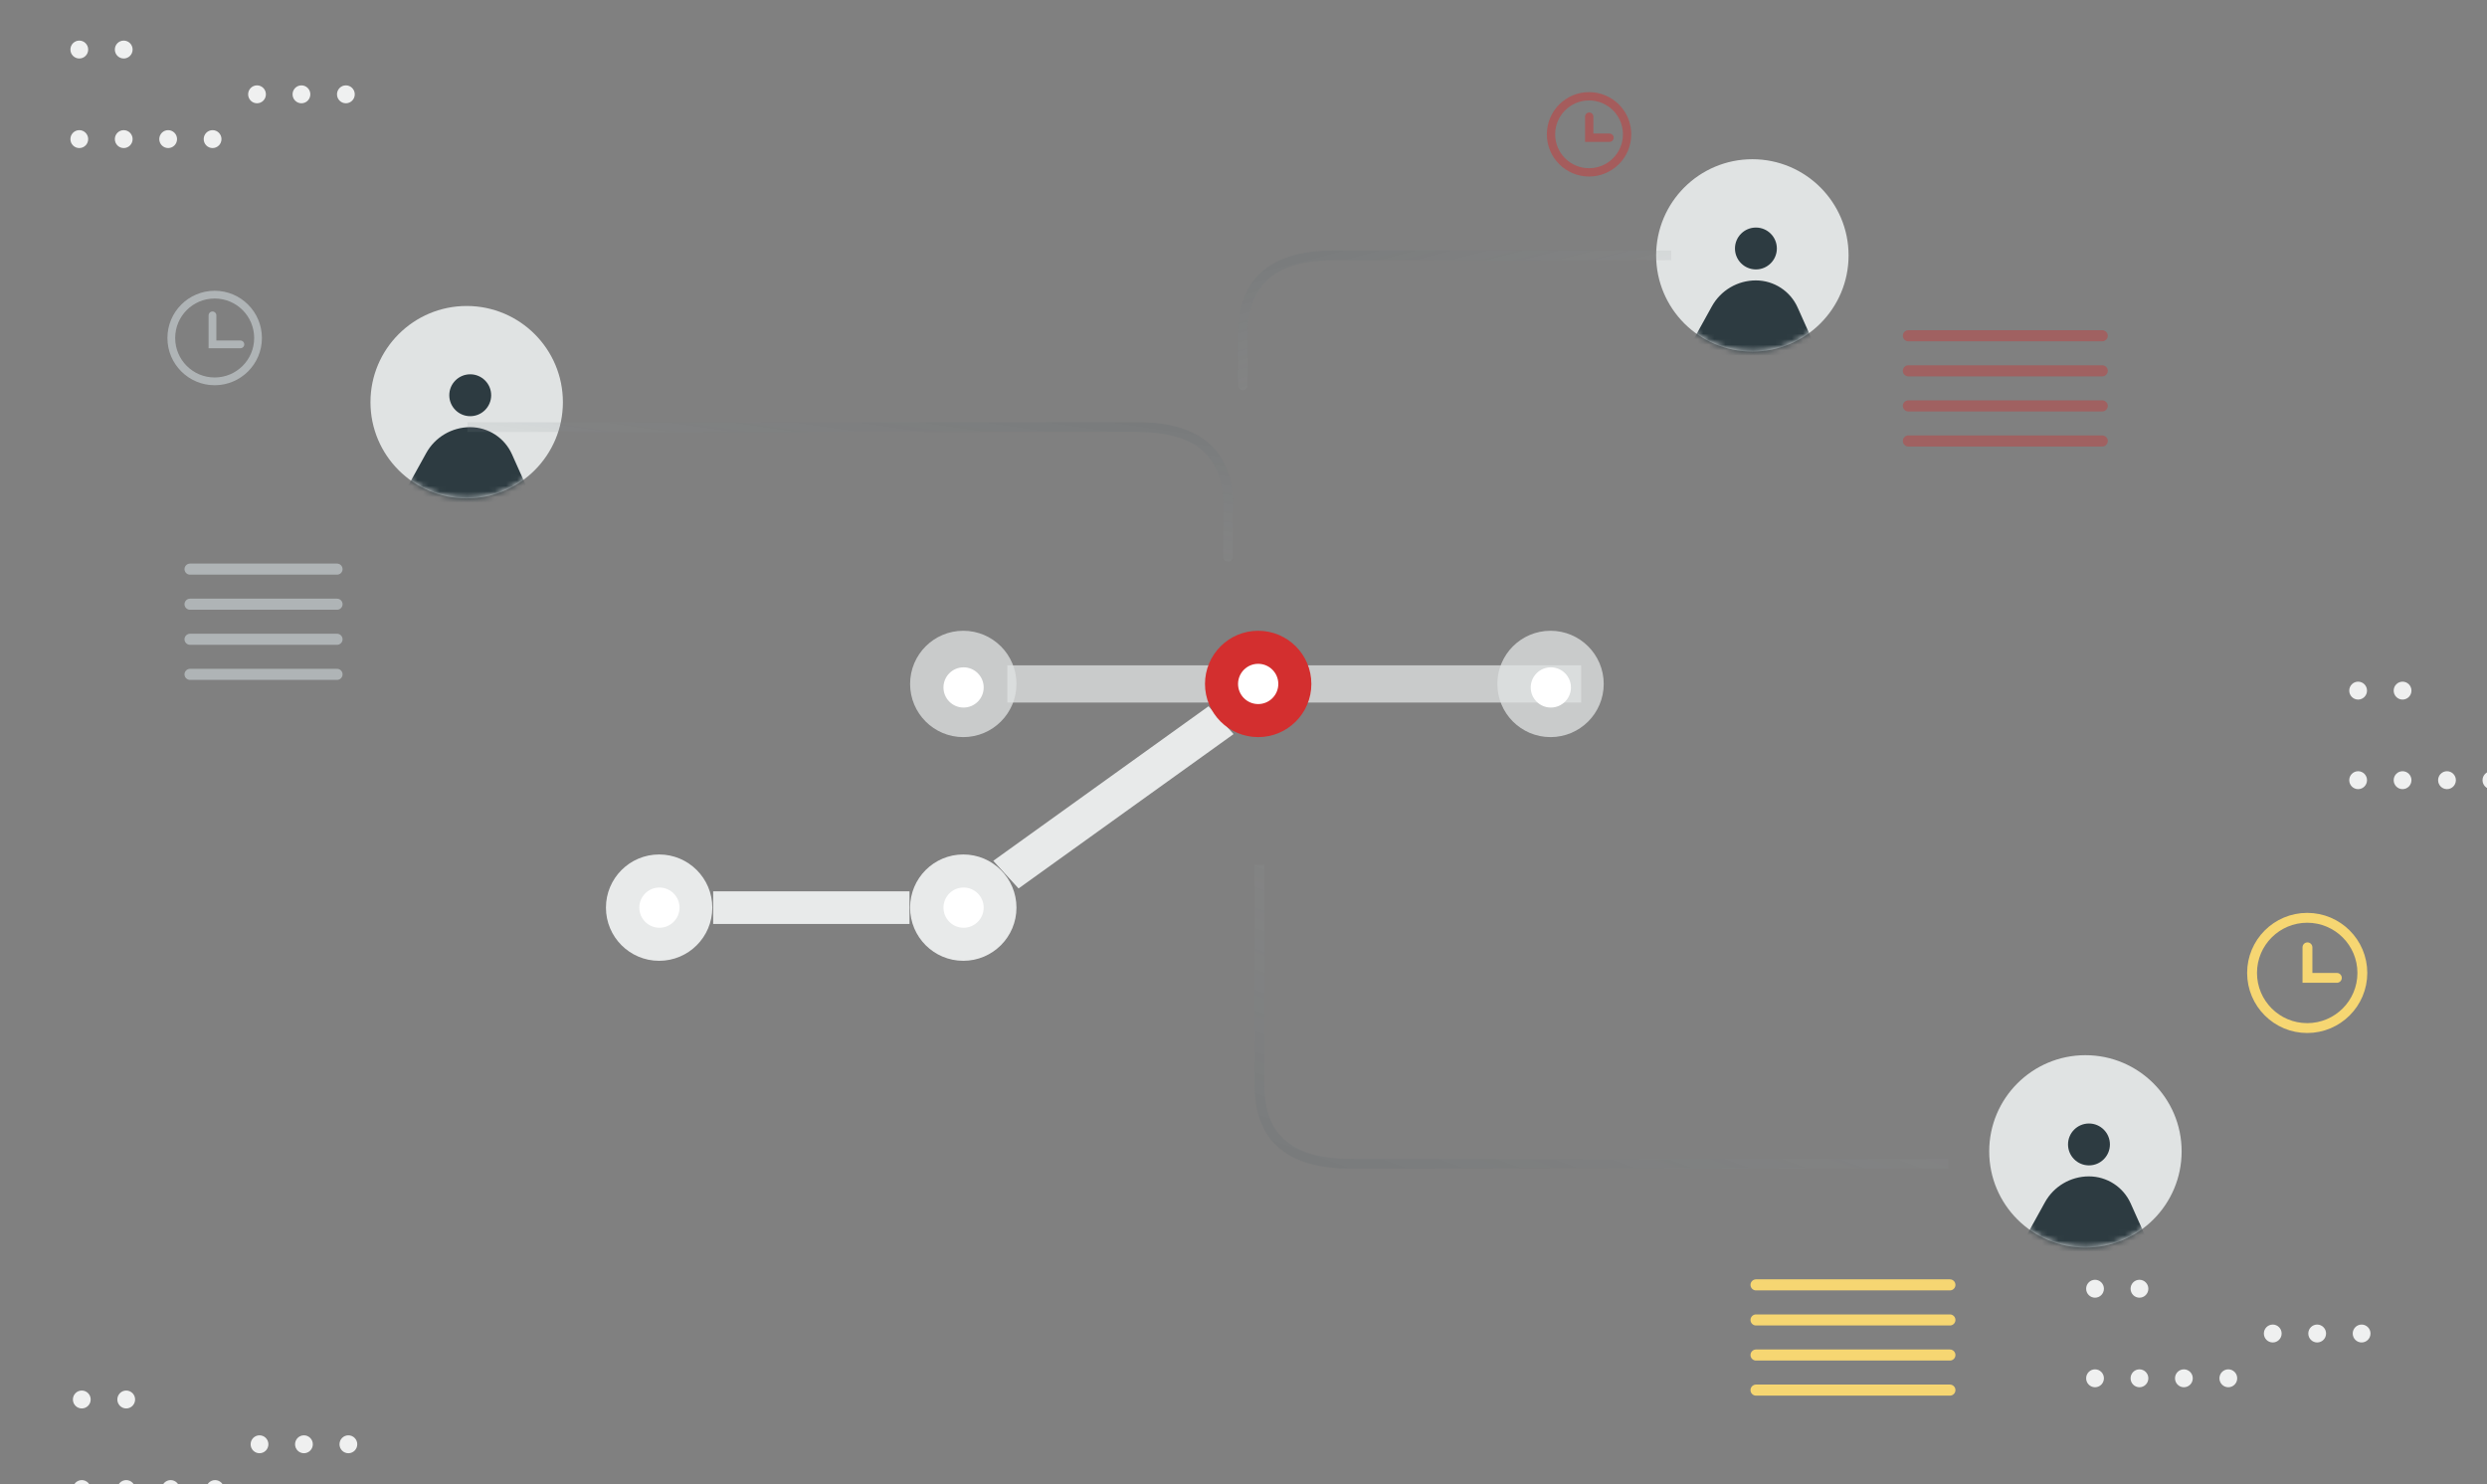 <?xml version="1.0" encoding="UTF-8"?>
<svg width="449px" height="268px" viewBox="0 0 449 268" version="1.1" xmlns="http://www.w3.org/2000/svg" xmlns:xlink="http://www.w3.org/1999/xlink">
    <rect x="0" y="0" width="449" height="268" fill="#808080" stroke="none"/>
    <!-- Generator: Sketch 52.3 (67297) - http://www.bohemiancoding.com/sketch -->
    <title>big-feature-audit-log</title>
    <desc>Created with Sketch.</desc>
    <defs>
        <circle id="path-1" cx="17.37" cy="17.37" r="17.37"></circle>
        <circle id="path-3" cx="17.37" cy="17.37" r="17.37"></circle>
        <circle id="path-5" cx="17.37" cy="17.37" r="17.37"></circle>
        <linearGradient x1="8.641%" y1="96.572%" x2="91.359%" y2="-3.428%" id="linearGradient-7">
            <stop stop-color="#C8C8C8" stop-opacity="0.129" offset="0%"></stop>
            <stop stop-color="#5D686D" offset="100%"></stop>
        </linearGradient>
    </defs>
    <g id="big-feature-audit-log" stroke="none" stroke-width="1" fill="none" fill-rule="evenodd">
        <g id="Group-10" transform="translate(30.495, 53.201)" stroke="#AFB4B6" stroke-linecap="round" stroke-width="1.4">
            <path d="M8.262,0.001 L8.262,0.001 C12.587,0.001 16.092,3.507 16.092,7.832 L16.092,7.832 C16.092,12.156 12.587,15.662 8.262,15.662 L8.262,15.662 C3.938,15.662 0.432,12.156 0.432,7.832 L0.432,7.832 C0.432,3.507 3.938,0.001 8.262,0.001 Z" id="Rectangle-16"></path>
            <polyline id="Path-33" points="7.865 3.743 7.865 8.983 12.905 8.983"></polyline>
        </g>
        <g id="Group-6" transform="translate(406.561, 165.265)" stroke="#F6D672" stroke-linecap="round" stroke-width="1.78">
            <g id="Group-8">
                <g id="Group-9">
                    <path d="M9.979,0.46 L9.979,0.46 C15.478,0.46 19.935,4.917 19.935,10.416 L19.935,10.416 C19.935,15.914 15.478,20.371 9.979,20.371 L9.979,20.371 C4.481,20.371 0.024,15.914 0.024,10.416 L0.024,10.416 C0.024,4.917 4.481,0.46 9.979,0.46 Z" id="Rectangle-16"></path>
                    <polyline id="Path-33" points="10.024 5.79 10.024 11.307 15.332 11.307"></polyline>
                </g>
            </g>
        </g>
        <g id="Group-7" opacity="0.442" transform="translate(279.517, 17.242)" stroke="#D32F2F" stroke-linecap="round" stroke-width="1.5">
            <path d="M7.369,0.143 L7.369,0.143 C11.163,0.143 14.238,3.219 14.238,7.013 L14.238,7.013 C14.238,10.806 11.163,13.882 7.369,13.882 L7.369,13.882 C3.575,13.882 0.499,10.806 0.499,7.013 L0.499,7.013 C0.499,3.219 3.575,0.143 7.369,0.143 Z" id="Rectangle-16"></path>
            <polyline id="Path-33" points="7.4 3.821 7.4 7.628 11.062 7.628"></polyline>
        </g>
        <g id="person" transform="translate(359.13, 190.533)">
            <mask id="mask-2" fill="white">
                <use xlink:href="#path-1"></use>
            </mask>
            <use id="Oval" fill="#E0E3E3" opacity="0.763" xlink:href="#path-1"></use>
            <g id="Group-67" mask="url(#mask-2)" fill="#2D3B41">
                <g transform="translate(17.608, 23.757) scale(-1, 1) translate(-17.608, -23.757) translate(5.108, 11.757)">
                    <circle id="Oval-7" cx="12.098" cy="4.36" r="3.781"></circle>
                    <path d="M0.682,23.697 L4.568,15.012 C5.898,12.039 8.851,10.126 12.108,10.126 L12.108,10.126 C15.411,10.126 18.453,11.92 20.05,14.812 L24.96,23.697" id="Path-31"></path>
                </g>
            </g>
        </g>
        <g id="person" transform="translate(66.885, 55.251)">
            <mask id="mask-4" fill="white">
                <use xlink:href="#path-3"></use>
            </mask>
            <use id="Oval" fill="#E0E3E3" opacity="0.763" xlink:href="#path-3"></use>
            <g id="Group-67" mask="url(#mask-4)" fill="#2D3B41">
                <g transform="translate(17.608, 23.757) scale(-1, 1) translate(-17.608, -23.757) translate(5.108, 11.757)">
                    <circle id="Oval-7" cx="12.098" cy="4.36" r="3.781"></circle>
                    <path d="M0.682,23.697 L4.568,15.012 C5.898,12.039 8.851,10.126 12.108,10.126 L12.108,10.126 C15.411,10.126 18.453,11.92 20.05,14.812 L24.96,23.697" id="Path-31"></path>
                </g>
            </g>
        </g>
        <g id="person" transform="translate(299, 28.751)">
            <mask id="mask-6" fill="white">
                <use xlink:href="#path-5"></use>
            </mask>
            <use id="Oval" fill="#E0E3E3" opacity="0.763" xlink:href="#path-5"></use>
            <g id="Group-67" mask="url(#mask-6)" fill="#2D3B41">
                <g transform="translate(17.608, 23.757) scale(-1, 1) translate(-17.608, -23.757) translate(5.108, 11.757)">
                    <circle id="Oval-7" cx="12.098" cy="4.36" r="3.781"></circle>
                    <path d="M0.682,23.697 L4.568,15.012 C5.898,12.039 8.851,10.126 12.108,10.126 L12.108,10.126 C15.411,10.126 18.453,11.92 20.05,14.812 L24.96,23.697" id="Path-31"></path>
                </g>
            </g>
        </g>
        <path d="M84.385,77.122 C158.02,77.122 198.319,77.122 205.282,77.122 C215.727,77.122 221.712,81.362 221.712,91.298 C221.712,97.922 221.712,101.203 221.712,101.14" id="Path-34" stroke="url(#linearGradient-7)" stroke-width="1.753" opacity="0.22"></path>
        <path d="M224.385,46.122 C258.02,46.122 278.319,46.122 285.282,46.122 C295.727,46.122 301.712,50.362 301.712,60.298 C301.712,66.922 301.712,70.203 301.712,70.14" id="Path-34" stroke="url(#linearGradient-7)" stroke-width="1.753" opacity="0.22" transform="translate(263.049, 58.132) scale(-1, 1) translate(-263.049, -58.132) "></path>
        <path d="M227.385,156.123 C292.353,156.123 328.319,156.123 335.282,156.123 C345.727,156.123 351.712,160.362 351.712,170.299 C351.712,176.923 351.712,190.204 351.712,210.141" id="Path-34" stroke="url(#linearGradient-7)" stroke-width="1.753" opacity="0.22" transform="translate(289.549, 183.132) scale(-1, -1) translate(-289.549, -183.132) "></path>
        <g id="Group" transform="translate(199.5, 144) scale(-1, 1) rotate(90) translate(-199.5, -144) translate(168.5, 53.5)">
            <polygon id="Rectangle-2" fill="#E0E3E3" opacity="0.763" points="13.859 72.862 13.859 176.467 7.137 176.467 7.137 72.862"></polygon>
            <polygon id="Rectangle-2" fill="#E8EAEA" transform="translate(30.996, 92.015) rotate(126) translate(-30.996, -92.015) " points="7.482 88.789 55.269 88.521 54.567 95.246 6.722 95.51"></polygon>
            <circle id="Oval-3" fill="#E0E3E3" opacity="0.763" cx="10.498" cy="170.932" r="9.602"></circle>
            <circle id="Oval-3" fill="#FFFFFF" cx="11.131" cy="170.985" r="3.631"></circle>
            <path d="M0.896,64.91 C0.896,59.607 5.195,55.309 10.498,55.309 C15.801,55.309 20.1,59.607 20.1,64.91 C20.1,70.213 15.801,74.512 10.498,74.512 C5.195,74.512 0.896,70.213 0.896,64.91 Z" id="Oval-3" fill="#E0E3E3" opacity="0.763"></path>
            <path d="M7.5,64.963 C7.5,62.958 9.126,61.332 11.131,61.332 C13.137,61.332 14.762,62.958 14.762,64.963 C14.762,66.968 13.137,68.594 11.131,68.594 C9.126,68.594 7.5,66.968 7.5,64.963 Z" id="Oval-3" fill="#FFFFFF"></path>
            <g id="Group-2" transform="translate(41.233, 0)">
                <polygon id="Rectangle-2" fill="#E8EAEA" transform="translate(9.657, 37.477) rotate(90) translate(-9.657, -37.477) " points="-8.066 34.53 27.38 34.53 27.38 40.424 -8.066 40.424"></polygon>
                <path d="M9.657,19.6 C14.96,19.6 19.259,15.301 19.259,9.999 C19.259,4.696 14.96,0.397 9.657,0.397 C4.354,0.397 0.055,4.696 0.055,9.999 C0.055,15.301 4.354,19.6 9.657,19.6 Z" id="Oval-3" fill="#E8EAEA" transform="translate(9.657, 9.999) rotate(90) translate(-9.657, -9.999) "></path>
                <path d="M9.657,13.682 C11.662,13.682 13.288,12.057 13.288,10.051 C13.288,8.046 11.662,6.42 9.657,6.42 C7.652,6.42 6.026,8.046 6.026,10.051 C6.026,12.057 7.652,13.682 9.657,13.682 Z" id="Oval-3" fill="#FFFFFF" transform="translate(9.657, 10.051) rotate(90) translate(-9.657, -10.051) "></path>
                <path d="M9.657,74.512 C14.96,74.512 19.259,70.213 19.259,64.91 C19.259,59.607 14.96,55.309 9.657,55.309 C4.354,55.309 0.055,59.607 0.055,64.91 C0.055,70.213 4.354,74.512 9.657,74.512 Z" id="Oval-3" fill="#E8EAEA" transform="translate(9.657, 64.91) rotate(90) translate(-9.657, -64.91) "></path>
                <path d="M9.657,68.594 C11.662,68.594 13.288,66.968 13.288,64.963 C13.288,62.958 11.662,61.332 9.657,61.332 C7.652,61.332 6.026,62.958 6.026,64.963 C6.026,66.968 7.652,68.594 9.657,68.594 Z" id="Oval-3" fill="#FFFFFF" transform="translate(9.657, 64.963) rotate(90) translate(-9.657, -64.963) "></path>
            </g>
            <circle id="Oval-3" fill="#D32F2F" transform="translate(10.498, 118.15) rotate(90) translate(-10.498, -118.15) " cx="10.498" cy="118.15" r="9.602"></circle>
            <circle id="Oval-3" fill="#FFFFFF" transform="translate(10.498, 118.15) rotate(90) translate(-10.498, -118.15) " cx="10.498" cy="118.15" r="3.634"></circle>
        </g>
        <g id="Group-3" opacity="0.385" transform="translate(344, 59)" stroke="#D32F2F" stroke-linecap="round" stroke-width="2">
            <path d="M0.533,1.626 L35.533,1.626" id="Path-48"></path>
            <path d="M0.533,7.96 L35.533,7.96" id="Path-48"></path>
            <path d="M0.533,14.293 L35.533,14.293" id="Path-48"></path>
            <path d="M0.533,20.626 L35.533,20.626" id="Path-48"></path>
        </g>
        <g id="Group-4" transform="translate(317, 231)" stroke="#F6D672" stroke-linecap="round" stroke-width="2">
            <path d="M0.033,1.007 L35.033,1.007" id="Path-48"></path>
            <path d="M0.033,7.341 L35.033,7.341" id="Path-48"></path>
            <path d="M0.033,13.674 L35.033,13.674" id="Path-48"></path>
            <path d="M0.033,20.007 L35.033,20.007" id="Path-48"></path>
        </g>
        <g id="Group-5" transform="translate(34, 101)" stroke="#AFB4B6" stroke-linecap="round" stroke-width="2">
            <path d="M0.309,1.767 L26.847,1.767" id="Path-48"></path>
            <path d="M0.309,8.101 L26.847,8.101" id="Path-48"></path>
            <path d="M0.309,14.434 L26.847,14.434" id="Path-48"></path>
            <path d="M0.309,20.767 L26.847,20.767" id="Path-48"></path>
        </g>
        <g id="Group" transform="translate(12.712, 7.242)" fill="#EFF0F0">
            <ellipse id="Oval-16" cx="1.604" cy="17.876" rx="1.604" ry="1.617"></ellipse>
            <ellipse id="Oval-16" cx="9.626" cy="17.876" rx="1.604" ry="1.617"></ellipse>
            <ellipse id="Oval-16" cx="17.647" cy="17.876" rx="1.604" ry="1.617"></ellipse>
            <ellipse id="Oval-16" cx="25.668" cy="17.876" rx="1.604" ry="1.617"></ellipse>
            <ellipse id="Oval-16" cx="33.69" cy="9.79" rx="1.604" ry="1.617"></ellipse>
            <ellipse id="Oval-16" cx="41.711" cy="9.79" rx="1.604" ry="1.617"></ellipse>
            <ellipse id="Oval-16" cx="49.733" cy="9.79" rx="1.604" ry="1.617"></ellipse>
            <ellipse id="Oval-16" cx="1.604" cy="1.704" rx="1.604" ry="1.617"></ellipse>
            <ellipse id="Oval-16" cx="9.626" cy="1.704" rx="1.604" ry="1.617"></ellipse>
        </g>
        <g id="Group" transform="translate(376.63, 231)" fill="#EFF0F0">
            <ellipse id="Oval-16" cx="1.604" cy="17.876" rx="1.604" ry="1.617"></ellipse>
            <ellipse id="Oval-16" cx="9.626" cy="17.876" rx="1.604" ry="1.617"></ellipse>
            <ellipse id="Oval-16" cx="17.647" cy="17.876" rx="1.604" ry="1.617"></ellipse>
            <ellipse id="Oval-16" cx="25.668" cy="17.876" rx="1.604" ry="1.617"></ellipse>
            <ellipse id="Oval-16" cx="33.69" cy="9.79" rx="1.604" ry="1.617"></ellipse>
            <ellipse id="Oval-16" cx="41.711" cy="9.79" rx="1.604" ry="1.617"></ellipse>
            <ellipse id="Oval-16" cx="49.733" cy="9.79" rx="1.604" ry="1.617"></ellipse>
            <ellipse id="Oval-16" cx="1.604" cy="1.704" rx="1.604" ry="1.617"></ellipse>
            <ellipse id="Oval-16" cx="9.626" cy="1.704" rx="1.604" ry="1.617"></ellipse>
        </g>
        <g id="Group" transform="translate(13.162, 251)" fill="#EFF0F0">
            <ellipse id="Oval-16" cx="1.604" cy="17.876" rx="1.604" ry="1.617"></ellipse>
            <ellipse id="Oval-16" cx="9.626" cy="17.876" rx="1.604" ry="1.617"></ellipse>
            <ellipse id="Oval-16" cx="17.647" cy="17.876" rx="1.604" ry="1.617"></ellipse>
            <ellipse id="Oval-16" cx="25.668" cy="17.876" rx="1.604" ry="1.617"></ellipse>
            <ellipse id="Oval-16" cx="33.69" cy="9.79" rx="1.604" ry="1.617"></ellipse>
            <ellipse id="Oval-16" cx="41.711" cy="9.79" rx="1.604" ry="1.617"></ellipse>
            <ellipse id="Oval-16" cx="49.733" cy="9.79" rx="1.604" ry="1.617"></ellipse>
            <ellipse id="Oval-16" cx="1.604" cy="1.704" rx="1.604" ry="1.617"></ellipse>
            <ellipse id="Oval-16" cx="9.626" cy="1.704" rx="1.604" ry="1.617"></ellipse>
        </g>
        <g id="Group" transform="translate(424.13, 123)" fill="#EFF0F0">
            <ellipse id="Oval-16" cx="1.604" cy="17.876" rx="1.604" ry="1.617"></ellipse>
            <ellipse id="Oval-16" cx="9.626" cy="17.876" rx="1.604" ry="1.617"></ellipse>
            <ellipse id="Oval-16" cx="17.647" cy="17.876" rx="1.604" ry="1.617"></ellipse>
            <ellipse id="Oval-16" cx="25.668" cy="17.876" rx="1.604" ry="1.617"></ellipse>
            <ellipse id="Oval-16" cx="1.604" cy="1.704" rx="1.604" ry="1.617"></ellipse>
            <ellipse id="Oval-16" cx="9.626" cy="1.704" rx="1.604" ry="1.617"></ellipse>
        </g>
    </g>
</svg>